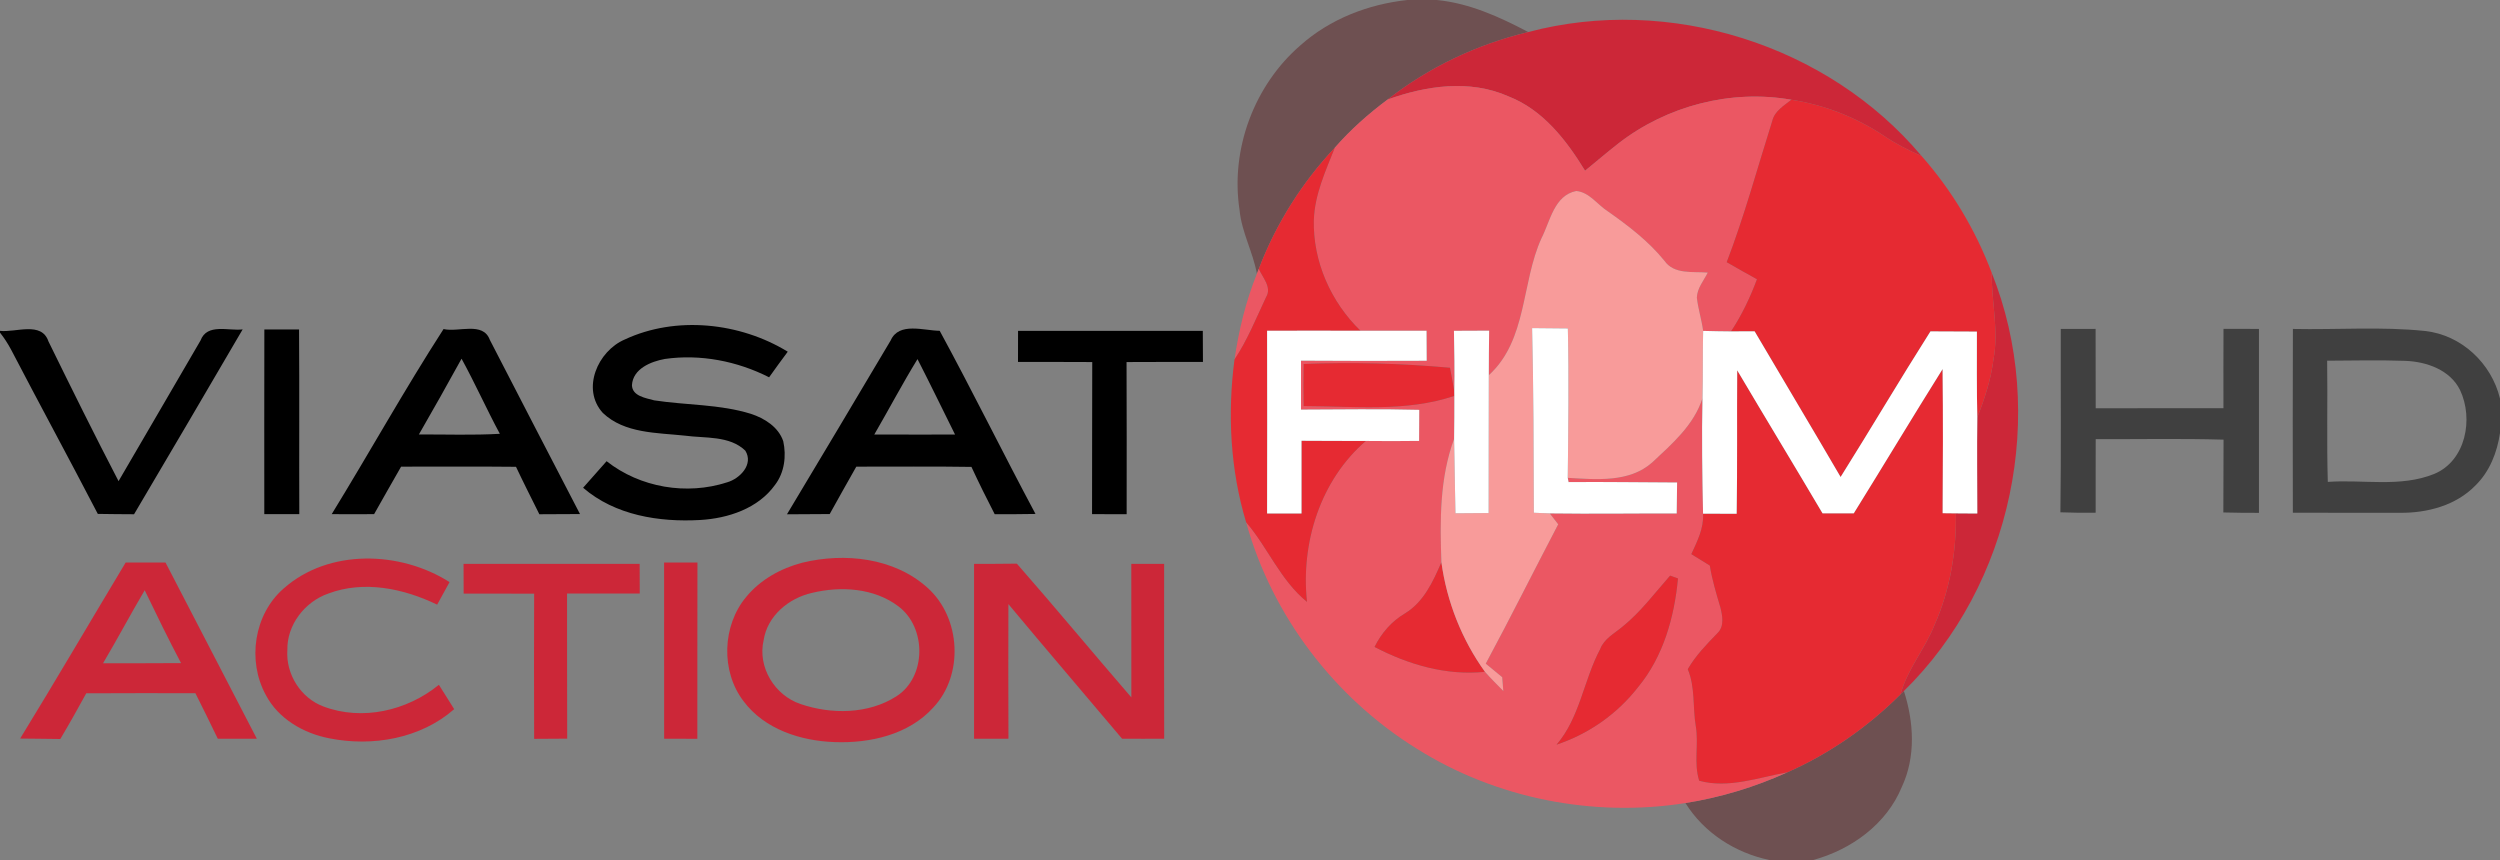 <?xml version="1.0" encoding="UTF-8" ?>
<!DOCTYPE svg PUBLIC "-//W3C//DTD SVG 1.1//EN" "http://www.w3.org/Graphics/SVG/1.1/DTD/svg11.dtd">
<svg width="500pt" height="172pt" viewBox="0 0 500 172" version="1.1" xmlns="http://www.w3.org/2000/svg">
<rect x="0" y="0" width="500" height="172" fill="#808080" stroke="none"/>
<g id="#5712146e">
<path fill="#571214" opacity="0.43" d=" M 281.48 0.00 L 287.35 0.00 C 293.90 0.64 299.90 3.38 305.65 6.41 C 295.46 8.85 285.75 13.44 277.51 19.91 C 273.69 22.77 270.09 25.94 266.96 29.54 C 260.38 36.52 255.18 44.81 251.76 53.77 L 251.38 54.75 C 250.59 50.39 248.33 46.44 247.91 42.00 C 246.06 29.87 250.82 17.07 260.09 9.06 C 266.00 3.80 273.66 0.84 281.48 0.00 Z" />
<path fill="#571214" opacity="0.43" d=" M 380.10 138.87 L 380.78 138.20 C 382.77 144.41 383.19 151.33 380.37 157.37 C 377.31 164.84 370.28 169.90 362.65 172.00 L 353.88 172.00 C 347.05 170.57 340.81 166.58 337.09 160.61 C 344.12 159.49 351.00 157.41 357.48 154.46 C 365.90 150.75 373.59 145.37 380.10 138.87 Z" />
</g>
<g id="#cc2738ff">
<path fill="#cc2738" opacity="1.00" d=" M 305.65 6.41 C 333.77 -1.07 365.59 8.90 384.31 31.20 C 381.70 30.07 379.16 28.77 376.80 27.17 C 371.23 23.46 364.88 20.97 358.26 19.95 C 346.17 17.82 333.36 21.17 323.69 28.68 C 321.43 30.45 319.24 32.32 317.01 34.14 C 313.26 28.02 308.60 21.96 301.68 19.27 C 293.96 15.84 285.21 17.13 277.51 19.91 C 285.75 13.44 295.46 8.85 305.65 6.41 Z" />
<path fill="#cc2738" opacity="1.00" d=" M 398.34 54.55 C 409.62 82.68 402.43 117.01 380.78 138.20 L 380.10 138.87 C 381.48 133.81 385.02 129.77 386.93 124.93 C 390.02 117.95 391.31 110.28 391.17 102.67 C 392.59 102.68 394.02 102.69 395.46 102.70 C 395.45 96.30 395.38 89.89 395.46 83.49 C 396.94 79.72 398.20 75.85 398.71 71.82 C 399.78 66.08 398.29 60.32 398.34 54.55 Z" />
<path fill="#cc2738" opacity="1.00" d=" M 56.73 117.70 C 65.75 109.70 80.07 110.16 89.91 116.42 C 89.08 117.92 88.25 119.42 87.43 120.93 C 80.75 117.70 72.81 116.02 65.66 118.71 C 60.95 120.35 57.36 124.98 57.47 130.05 C 57.16 134.84 60.15 139.60 64.67 141.29 C 72.45 144.24 81.44 142.14 87.78 136.96 C 88.81 138.58 89.83 140.20 90.84 141.83 C 84.11 147.73 74.47 149.39 65.85 147.66 C 60.70 146.67 55.65 143.75 53.16 138.99 C 49.42 132.16 50.78 122.86 56.73 117.70 Z" />
<path fill="#cc2738" opacity="1.00" d=" M 160.46 112.54 C 168.93 110.48 178.84 111.53 185.52 117.57 C 192.17 123.53 192.82 134.98 186.65 141.51 C 181.74 146.94 174.00 148.68 166.94 148.42 C 160.17 148.19 152.91 145.87 148.71 140.24 C 144.13 134.27 144.43 125.12 149.25 119.37 C 152.09 115.92 156.17 113.66 160.46 112.54 M 162.39 118.58 C 157.76 119.63 153.48 123.15 152.73 128.03 C 151.47 133.41 154.93 139.06 160.09 140.80 C 166.25 142.91 173.65 142.86 179.27 139.27 C 185.32 135.42 185.33 125.51 179.70 121.28 C 174.84 117.59 168.15 117.18 162.39 118.58 Z" />
<path fill="#cc2738" opacity="1.00" d=" M 25.13 112.51 C 27.78 112.50 30.44 112.50 33.10 112.50 C 39.19 124.24 45.26 136.00 51.37 147.75 C 48.77 147.76 46.16 147.76 43.56 147.75 C 42.10 144.69 40.59 141.67 39.08 138.64 C 31.81 138.64 24.53 138.61 17.25 138.66 C 15.57 141.73 13.86 144.79 12.06 147.80 C 9.39 147.75 6.71 147.75 4.03 147.71 C 11.18 136.05 18.08 124.24 25.13 112.51 M 20.61 132.65 C 25.81 132.64 31.01 132.67 36.21 132.62 C 33.67 127.82 31.30 122.93 28.94 118.05 C 26.09 122.87 23.47 127.83 20.61 132.65 Z" />
<path fill="#cc2738" opacity="1.00" d=" M 92.71 112.77 C 104.45 112.77 116.19 112.77 127.93 112.77 C 127.93 114.75 127.93 116.73 127.95 118.71 C 123.10 118.72 118.25 118.71 113.41 118.71 C 113.44 128.39 113.39 138.06 113.44 147.73 C 111.24 147.74 109.03 147.76 106.83 147.77 C 106.80 138.09 106.79 128.41 106.83 118.73 C 102.13 118.71 97.43 118.71 92.73 118.72 C 92.72 116.74 92.71 114.75 92.71 112.77 Z" />
<path fill="#cc2738" opacity="1.00" d=" M 132.82 112.51 C 135.04 112.50 137.26 112.50 139.49 112.50 C 139.46 124.25 139.48 136.01 139.47 147.76 C 137.26 147.76 135.04 147.75 132.83 147.74 C 132.83 136.00 132.84 124.25 132.82 112.51 Z" />
<path fill="#cc2738" opacity="1.00" d=" M 194.81 112.78 C 197.67 112.77 200.52 112.77 203.37 112.73 C 211.11 121.56 218.59 130.60 226.27 139.48 C 226.27 130.58 226.28 121.67 226.26 112.77 C 228.45 112.77 230.64 112.77 232.83 112.77 C 232.82 124.43 232.80 136.09 232.84 147.74 C 230.03 147.76 227.22 147.76 224.41 147.74 C 216.85 138.75 209.19 129.84 201.68 120.82 C 201.65 129.79 201.66 138.77 201.69 147.74 C 199.39 147.75 197.10 147.75 194.81 147.75 C 194.81 136.09 194.81 124.43 194.81 112.78 Z" />
</g>
<g id="#eb5763ff">
<path fill="#eb5763" opacity="1.00" d=" M 277.51 19.91 C 285.21 17.13 293.96 15.84 301.68 19.27 C 308.60 21.96 313.26 28.02 317.01 34.14 C 319.24 32.32 321.43 30.45 323.69 28.68 C 333.36 21.17 346.17 17.82 358.26 19.95 C 356.78 21.15 354.92 22.19 354.45 24.19 C 351.47 33.62 348.88 43.19 345.34 52.44 C 347.35 53.57 349.34 54.75 351.39 55.85 C 350.03 59.50 348.36 63.03 346.20 66.28 C 344.34 66.27 342.48 66.23 340.63 66.18 C 340.33 63.95 339.63 61.79 339.37 59.55 C 339.41 57.67 340.74 56.14 341.55 54.52 C 338.56 54.26 334.81 54.97 332.84 52.10 C 329.67 48.21 325.69 45.17 321.61 42.30 C 319.50 40.96 317.86 38.42 315.24 38.20 C 310.82 39.10 310.05 44.23 308.29 47.66 C 304.24 56.57 305.48 67.99 297.76 75.04 C 297.77 72.07 297.78 69.10 297.83 66.13 C 295.48 66.14 293.13 66.15 290.79 66.16 C 290.86 70.21 290.94 74.25 290.86 78.30 C 290.61 76.71 290.29 75.13 290.00 73.55 C 280.27 72.68 270.50 72.40 260.74 72.80 C 260.69 75.60 260.69 78.41 260.74 81.21 C 270.80 81.24 281.14 82.45 290.87 79.18 C 290.86 82.04 290.88 84.90 290.82 87.76 C 287.91 95.69 287.99 104.13 288.28 112.44 C 286.62 116.30 284.74 120.41 280.99 122.68 C 278.31 124.26 276.28 126.62 274.90 129.39 C 281.64 132.92 289.32 135.18 296.99 134.36 C 298.15 135.69 299.42 136.92 300.66 138.19 C 300.60 137.50 300.49 136.12 300.44 135.44 C 299.34 134.53 298.24 133.63 297.15 132.73 C 302.11 123.51 306.78 114.14 311.64 104.86 C 311.07 104.13 310.51 103.41 309.95 102.68 C 318.41 102.80 326.88 102.67 335.34 102.69 C 335.36 100.63 335.39 98.57 335.42 96.50 C 328.18 96.48 320.95 96.35 313.72 96.42 L 313.55 95.57 C 319.23 95.89 325.86 96.57 330.46 92.47 C 334.43 88.76 338.79 85.00 340.50 79.64 C 340.32 87.33 340.46 95.04 340.61 102.73 C 340.79 105.65 339.44 108.27 338.26 110.83 C 339.49 111.59 340.72 112.35 341.96 113.11 C 342.42 115.94 343.24 118.69 344.06 121.43 C 344.48 123.08 344.90 125.22 343.55 126.56 C 341.36 128.82 339.14 131.09 337.55 133.83 C 339.07 137.47 338.52 141.46 339.16 145.27 C 339.77 148.87 338.71 152.63 339.84 156.15 C 345.69 157.76 351.70 155.49 357.48 154.46 C 351.00 157.41 344.12 159.49 337.09 160.61 C 318.61 163.54 299.12 159.69 283.28 149.69 C 266.87 139.50 254.37 123.09 249.22 104.44 C 253.58 109.54 256.08 116.06 261.40 120.38 C 260.14 108.59 264.04 96.06 273.17 88.19 C 276.72 88.24 280.27 88.22 283.82 88.18 C 283.83 86.11 283.84 84.04 283.85 81.97 C 275.97 81.76 268.08 81.90 260.20 81.92 C 260.19 78.66 260.19 75.39 260.20 72.13 C 268.58 72.19 276.96 72.19 285.34 72.15 C 285.33 70.15 285.32 68.15 285.31 66.15 C 280.91 66.14 276.51 66.15 272.10 66.15 C 266.18 60.40 262.56 52.29 262.77 43.99 C 262.94 38.90 265.12 34.20 266.96 29.54 C 270.09 25.94 273.69 22.77 277.51 19.91 M 334.02 115.12 C 330.93 118.62 328.12 122.42 324.45 125.37 C 322.85 126.71 320.81 127.75 320.03 129.82 C 316.73 136.02 315.98 143.50 311.30 148.94 C 317.73 146.80 323.44 142.80 327.61 137.44 C 332.66 131.34 334.87 123.45 335.60 115.69 C 335.21 115.55 334.42 115.27 334.02 115.12 Z" />
<path fill="#eb5763" opacity="1.00" d=" M 251.38 54.75 L 251.76 53.77 C 252.50 55.52 254.42 57.42 253.22 59.41 C 251.23 63.63 249.49 68.00 246.90 71.90 C 247.76 66.04 249.16 60.25 251.38 54.75 Z" />
</g>
<g id="#e62a32ff">
<path fill="#e62a32" opacity="1.00" d=" M 358.26 19.95 C 364.88 20.97 371.23 23.46 376.80 27.17 C 379.16 28.77 381.70 30.07 384.31 31.20 C 390.36 38.04 395.12 46.02 398.34 54.55 C 398.29 60.32 399.78 66.08 398.71 71.82 C 398.20 75.85 396.94 79.72 395.46 83.49 C 395.33 77.77 395.38 72.04 395.38 66.32 C 392.28 66.30 389.19 66.30 386.09 66.28 C 379.98 75.91 374.18 85.74 368.12 95.40 C 362.44 85.65 356.63 75.98 350.92 66.26 C 349.35 66.26 347.77 66.28 346.20 66.28 C 348.36 63.03 350.03 59.50 351.39 55.85 C 349.34 54.75 347.35 53.57 345.34 52.44 C 348.88 43.19 351.47 33.62 354.45 24.19 C 354.92 22.19 356.78 21.15 358.26 19.95 Z" />
<path fill="#e62a32" opacity="1.00" d=" M 251.76 53.77 C 255.18 44.81 260.38 36.52 266.96 29.54 C 265.12 34.20 262.94 38.90 262.77 43.99 C 262.56 52.29 266.18 60.40 272.10 66.15 C 265.87 66.13 259.65 66.13 253.42 66.15 C 253.44 78.33 253.46 90.51 253.42 102.69 C 255.71 102.69 258.00 102.69 260.30 102.70 C 260.30 97.85 260.31 93.00 260.30 88.15 C 264.59 88.19 268.88 88.17 273.17 88.19 C 264.04 96.06 260.14 108.59 261.40 120.38 C 256.08 116.06 253.58 109.54 249.22 104.44 C 246.06 93.95 245.47 82.74 246.90 71.90 C 249.49 68.00 251.23 63.63 253.22 59.41 C 254.42 57.42 252.50 55.52 251.76 53.77 Z" />
<path fill="#e62a32" opacity="1.00" d=" M 260.74 72.80 C 270.50 72.40 280.27 72.68 290.00 73.55 C 290.29 75.13 290.61 76.71 290.86 78.30 L 290.87 79.18 C 281.14 82.45 270.80 81.24 260.74 81.21 C 260.69 78.41 260.69 75.60 260.74 72.80 Z" />
<path fill="#e62a32" opacity="1.00" d=" M 370.75 102.67 C 376.71 93.08 382.52 83.38 388.52 73.81 C 388.62 83.42 388.59 93.03 388.53 102.64 C 389.19 102.65 390.51 102.67 391.17 102.67 C 391.31 110.28 390.02 117.95 386.93 124.93 C 385.02 129.77 381.48 133.81 380.10 138.87 C 373.59 145.37 365.90 150.75 357.48 154.46 C 351.70 155.49 345.69 157.76 339.84 156.15 C 338.71 152.63 339.77 148.87 339.16 145.27 C 338.52 141.46 339.07 137.47 337.55 133.83 C 339.14 131.09 341.36 128.82 343.55 126.56 C 344.90 125.22 344.48 123.08 344.06 121.43 C 343.24 118.69 342.42 115.94 341.96 113.11 C 340.72 112.35 339.49 111.59 338.26 110.83 C 339.44 108.27 340.79 105.65 340.61 102.73 C 342.84 102.72 345.09 102.74 347.33 102.75 C 347.49 93.19 347.37 83.62 347.44 74.06 C 353.09 83.61 358.86 93.11 364.51 102.67 C 366.59 102.66 368.66 102.67 370.75 102.67 Z" />
<path fill="#e62a32" opacity="1.00" d=" M 280.99 122.68 C 284.74 120.41 286.62 116.30 288.28 112.44 C 289.35 120.29 292.35 127.93 296.99 134.36 C 289.32 135.18 281.64 132.92 274.90 129.39 C 276.28 126.62 278.31 124.26 280.99 122.68 Z" />
<path fill="#e62a32" opacity="1.00" d=" M 334.02 115.12 C 334.42 115.27 335.21 115.55 335.60 115.69 C 334.87 123.45 332.66 131.34 327.61 137.44 C 323.44 142.80 317.73 146.80 311.30 148.94 C 315.98 143.50 316.73 136.02 320.03 129.82 C 320.81 127.75 322.85 126.71 324.45 125.37 C 328.12 122.42 330.93 118.62 334.02 115.12 Z" />
</g>
<g id="#f89b9aff">
<path fill="#f89b9a" opacity="1.00" d=" M 308.29 47.66 C 310.05 44.23 310.82 39.10 315.24 38.20 C 317.86 38.42 319.50 40.96 321.61 42.30 C 325.69 45.17 329.67 48.21 332.84 52.10 C 334.81 54.97 338.56 54.26 341.55 54.52 C 340.74 56.14 339.41 57.67 339.37 59.55 C 339.63 61.79 340.33 63.95 340.63 66.18 C 340.52 70.67 340.61 75.15 340.50 79.64 C 338.79 85.00 334.43 88.76 330.46 92.47 C 325.86 96.57 319.23 95.89 313.55 95.57 C 313.66 85.61 313.80 75.65 313.57 65.69 C 311.18 65.67 308.80 65.65 306.42 65.62 C 306.72 77.93 306.72 90.24 306.77 102.55 C 307.82 102.59 308.88 102.64 309.95 102.68 C 310.51 103.41 311.07 104.13 311.64 104.86 C 306.78 114.14 302.11 123.51 297.15 132.73 C 298.24 133.63 299.34 134.53 300.44 135.44 C 300.49 136.12 300.60 137.50 300.66 138.19 C 299.42 136.92 298.15 135.69 296.99 134.36 C 292.35 127.93 289.35 120.29 288.28 112.44 C 287.99 104.13 287.91 95.69 290.82 87.76 C 290.89 92.73 291.01 97.69 291.09 102.66 C 293.30 102.64 295.51 102.63 297.73 102.61 C 297.75 93.42 297.73 84.23 297.76 75.04 C 305.48 67.99 304.24 56.57 308.29 47.66 Z" />
</g>
<g id="#000000ff">
<path fill="#000000" opacity="1.00" d=" M 124.95 67.90 C 135.20 63.11 148.00 64.49 157.55 70.34 C 156.28 72.03 155.05 73.74 153.82 75.46 C 147.45 72.22 140.07 70.78 132.98 71.79 C 130.19 72.30 126.59 73.74 126.39 77.03 C 126.44 79.24 129.19 79.61 130.84 80.07 C 137.27 81.06 143.93 80.82 150.19 82.77 C 152.91 83.66 155.69 85.40 156.65 88.24 C 157.30 91.21 156.89 94.51 155.01 96.97 C 151.62 101.71 145.61 103.68 140.01 104.00 C 131.83 104.46 123.01 103.07 116.62 97.55 C 118.17 95.77 119.75 94.01 121.32 92.24 C 128.03 97.53 137.34 99.09 145.44 96.46 C 147.99 95.72 150.77 92.86 149.06 90.13 C 145.91 87.08 141.00 87.68 136.98 87.13 C 131.41 86.53 124.89 86.72 120.56 82.58 C 116.22 77.80 119.55 70.21 124.95 67.90 Z" />
<path fill="#000000" opacity="1.00" d=" M 0.00 66.17 C 3.15 66.55 8.32 64.20 9.69 68.28 C 14.28 77.64 18.90 86.98 23.71 96.23 C 29.15 86.84 34.68 77.49 40.11 68.09 C 41.42 64.60 45.72 66.23 48.53 65.88 C 41.31 78.21 34.10 90.55 26.81 102.85 C 24.40 102.86 21.98 102.80 19.56 102.78 C 13.85 91.78 7.93 80.90 2.21 69.91 C 1.57 68.72 0.84 67.58 0.00 66.53 L 0.00 66.17 Z" />
<path fill="#000000" opacity="1.00" d=" M 52.87 65.90 C 55.18 65.89 57.50 65.89 59.81 65.89 C 59.90 78.21 59.81 90.52 59.86 102.83 C 57.53 102.84 55.19 102.83 52.86 102.82 C 52.86 90.51 52.84 78.21 52.87 65.90 Z" />
<path fill="#000000" opacity="1.00" d=" M 66.34 102.83 C 73.88 90.55 80.90 77.92 88.71 65.81 C 91.69 66.51 96.60 64.25 97.96 67.96 C 103.93 79.60 109.99 91.19 116.00 102.81 C 113.29 102.84 110.58 102.84 107.87 102.85 C 106.30 99.69 104.70 96.54 103.20 93.36 C 95.54 93.28 87.88 93.33 80.22 93.33 C 78.39 96.48 76.63 99.66 74.82 102.83 C 71.99 102.84 69.16 102.85 66.34 102.83 M 92.31 71.74 C 89.51 76.82 86.68 81.87 83.78 86.89 C 89.18 86.87 94.58 87.07 99.97 86.76 C 97.30 81.81 95.02 76.67 92.31 71.74 Z" />
<path fill="#000000" opacity="1.00" d=" M 178.14 68.08 C 179.79 64.35 184.77 66.13 187.94 66.16 C 194.52 78.26 200.60 90.64 207.10 102.79 C 204.38 102.84 201.66 102.85 198.94 102.84 C 197.33 99.72 195.77 96.57 194.29 93.38 C 186.61 93.25 178.94 93.35 171.26 93.33 C 169.49 96.49 167.68 99.63 165.94 102.81 C 163.09 102.84 160.24 102.85 157.39 102.86 C 164.33 91.28 171.26 79.69 178.14 68.08 M 174.86 86.90 C 180.24 86.93 185.62 86.91 191.01 86.91 C 188.51 81.88 186.06 76.82 183.50 71.82 C 180.47 76.76 177.77 81.89 174.86 86.90 Z" />
<path fill="#000000" opacity="1.00" d=" M 203.61 66.18 C 215.93 66.18 228.25 66.19 240.56 66.18 C 240.57 68.25 240.58 70.32 240.59 72.39 C 235.50 72.40 230.40 72.37 225.31 72.41 C 225.36 82.55 225.33 92.70 225.33 102.84 C 223.02 102.84 220.72 102.83 218.41 102.83 C 218.45 92.69 218.40 82.55 218.45 72.41 C 213.50 72.37 208.55 72.40 203.60 72.39 C 203.60 70.32 203.61 68.25 203.61 66.18 Z" />
</g>
<g id="#ffffffff">
<path fill="#ffffff" opacity="1.00" d=" M 253.42 66.15 C 259.65 66.13 265.87 66.13 272.10 66.15 C 276.51 66.15 280.91 66.14 285.31 66.15 C 285.32 68.15 285.33 70.15 285.34 72.15 C 276.96 72.19 268.58 72.19 260.20 72.13 C 260.19 75.39 260.19 78.66 260.20 81.92 C 268.08 81.90 275.97 81.76 283.85 81.97 C 283.84 84.04 283.83 86.11 283.82 88.18 C 280.27 88.22 276.72 88.24 273.17 88.19 C 268.88 88.17 264.59 88.19 260.30 88.15 C 260.31 93.00 260.30 97.85 260.30 102.70 C 258.00 102.69 255.71 102.69 253.42 102.69 C 253.46 90.51 253.44 78.33 253.42 66.15 Z" />
<path fill="#ffffff" opacity="1.00" d=" M 290.79 66.16 C 293.13 66.15 295.48 66.14 297.83 66.13 C 297.78 69.10 297.77 72.07 297.76 75.04 C 297.73 84.23 297.75 93.42 297.73 102.61 C 295.51 102.63 293.30 102.64 291.09 102.66 C 291.01 97.69 290.89 92.73 290.82 87.76 C 290.88 84.90 290.86 82.04 290.87 79.18 L 290.86 78.30 C 290.94 74.25 290.86 70.21 290.79 66.16 Z" />
<path fill="#ffffff" opacity="1.00" d=" M 306.77 102.55 C 306.72 90.24 306.72 77.93 306.42 65.62 C 308.80 65.65 311.18 65.67 313.57 65.69 C 313.80 75.65 313.66 85.61 313.55 95.57 L 313.72 96.42 C 320.95 96.35 328.18 96.48 335.42 96.50 C 335.39 98.57 335.36 100.63 335.34 102.69 C 326.88 102.67 318.41 102.80 309.95 102.68 C 308.88 102.64 307.82 102.59 306.77 102.55 Z" />
<path fill="#ffffff" opacity="1.00" d=" M 340.50 79.64 C 340.61 75.15 340.52 70.67 340.63 66.18 C 342.48 66.23 344.34 66.27 346.20 66.28 C 347.77 66.28 349.35 66.26 350.92 66.26 C 356.63 75.98 362.44 85.65 368.12 95.40 C 374.18 85.74 379.98 75.91 386.09 66.28 C 389.19 66.30 392.28 66.30 395.38 66.32 C 395.38 72.04 395.33 77.77 395.46 83.49 C 395.38 89.89 395.45 96.30 395.46 102.70 C 394.02 102.69 392.59 102.68 391.17 102.67 C 390.51 102.67 389.19 102.65 388.53 102.64 C 388.59 93.03 388.62 83.42 388.52 73.81 C 382.52 83.38 376.71 93.08 370.75 102.67 C 368.66 102.67 366.59 102.66 364.51 102.67 C 358.86 93.11 353.09 83.61 347.44 74.06 C 347.37 83.62 347.49 93.19 347.33 102.75 C 345.09 102.74 342.84 102.72 340.61 102.73 C 340.46 95.04 340.32 87.33 340.50 79.64 Z" />
</g>
<g id="#00000080">
<path fill="#000000" opacity="0.50" d=" M 412.15 65.79 C 414.47 65.77 416.79 65.77 419.12 65.78 C 419.16 71.07 419.10 76.36 419.14 81.65 C 427.66 81.64 436.17 81.66 444.69 81.64 C 444.70 76.35 444.66 71.06 444.70 65.78 C 447.06 65.76 449.43 65.77 451.79 65.79 C 451.78 78.05 451.79 90.31 451.79 102.57 C 449.41 102.58 447.04 102.55 444.67 102.49 C 444.69 97.64 444.68 92.78 444.71 87.93 C 436.19 87.68 427.66 87.86 419.14 87.83 C 419.11 92.73 419.15 97.63 419.13 102.54 C 416.77 102.58 414.42 102.55 412.08 102.46 C 412.25 90.24 412.12 78.01 412.15 65.79 Z" />
<path fill="#000000" opacity="0.50" d=" M 458.58 65.79 C 467.39 65.98 476.25 65.28 485.03 66.20 C 492.31 67.01 498.29 72.66 500.00 79.71 L 500.00 86.61 C 499.43 90.48 497.93 94.32 495.09 97.09 C 491.20 101.10 485.44 102.61 480.00 102.56 C 472.85 102.57 465.71 102.56 458.57 102.55 C 458.55 90.29 458.53 78.04 458.58 65.79 M 465.43 72.14 C 465.55 80.22 465.32 88.30 465.56 96.38 C 472.62 95.87 480.09 97.52 486.83 94.79 C 493.18 92.17 494.74 83.76 492.01 78.01 C 490.02 73.97 485.29 72.32 481.05 72.17 C 475.85 71.99 470.64 72.11 465.43 72.14 Z" />
</g>
</svg>

